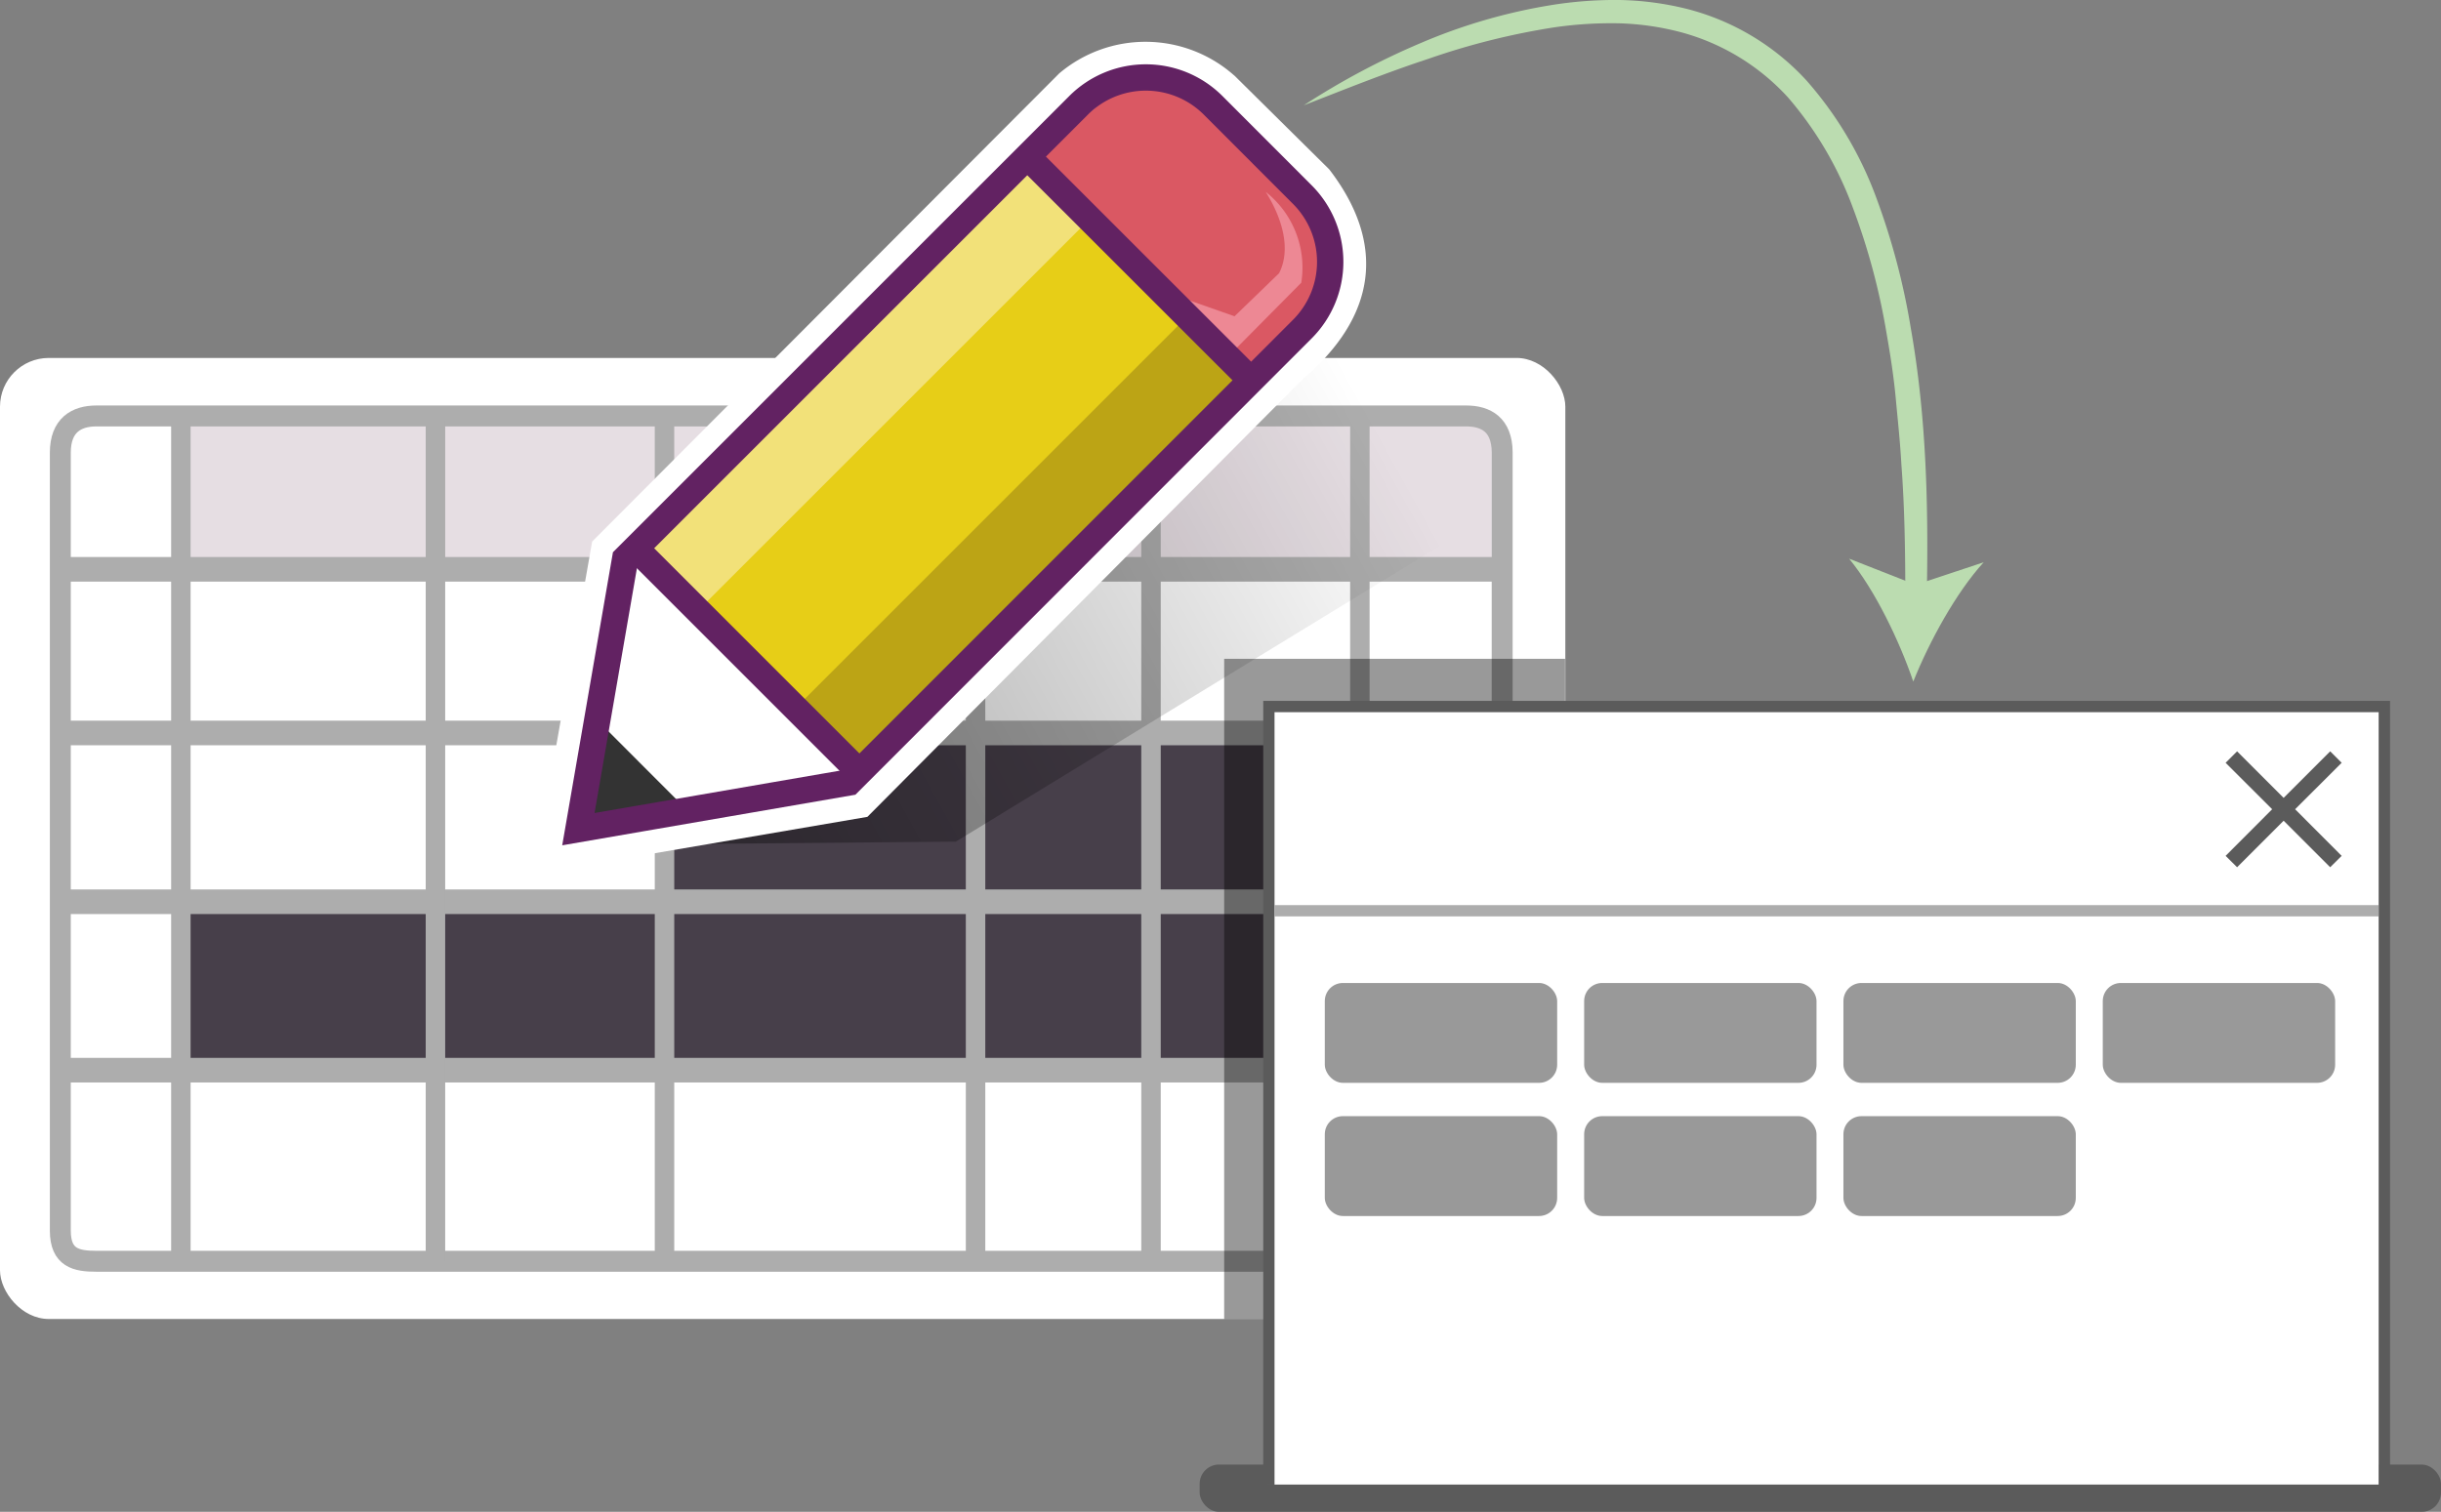 <svg xmlns="http://www.w3.org/2000/svg" xmlns:xlink="http://www.w3.org/1999/xlink" viewBox="0 0 265.88 164.72"><rect x="0" y="0" width="265.88" height="164.72" fill="#808080" stroke="none"/><defs><style>.cls-1{fill:#fff;}.cls-2{fill:#592349;opacity:0.15;isolation:isolate;}.cls-3{fill:#473f4a;}.cls-14,.cls-18,.cls-19,.cls-4,.cls-5,.cls-6{fill:none;}.cls-19,.cls-4,.cls-5,.cls-6{stroke:#adadad;}.cls-4,.cls-5,.cls-6{stroke-miterlimit:47.96;}.cls-4{stroke-width:2.28px;}.cls-5{stroke-width:2.68px;}.cls-6{stroke-width:2.12px;}.cls-7{fill:url(#linear-gradient);}.cls-8{fill:#f2e179;}.cls-9{fill:#bca415;}.cls-10{fill:#e7ce17;}.cls-11{fill:#da5863;}.cls-12{fill:#ed8894;}.cls-13{fill:#333;}.cls-14{stroke:#622262;stroke-width:2.87px;}.cls-14,.cls-18,.cls-19{stroke-miterlimit:10;}.cls-15{fill:#bbdcb0;}.cls-16{fill:#5b5b5b;}.cls-17{fill:url(#linear-gradient-2);}.cls-18{stroke:#5b5b5b;}.cls-18,.cls-19{stroke-width:1.23px;}.cls-20{fill:url(#linear-gradient-3);}.cls-21{fill:url(#linear-gradient-4);}.cls-22{fill:url(#linear-gradient-5);}.cls-23{fill:url(#linear-gradient-6);}.cls-24{fill:url(#linear-gradient-7);}.cls-25{fill:url(#linear-gradient-8);}.cls-26{fill:url(#linear-gradient-9);}</style><linearGradient id="linear-gradient" x1="68.41" y1="94.41" x2="151.17" y2="48.43" gradientUnits="userSpaceOnUse"><stop offset="0" stop-opacity="0.4"/><stop offset="1" stop-opacity="0"/></linearGradient><linearGradient id="linear-gradient-2" x1="151.55" y1="139.64" x2="152.29" y2="73.02" gradientUnits="userSpaceOnUse"><stop offset="0" stop-opacity="0.4"/><stop offset="1" stop-opacity="0.4"/></linearGradient><linearGradient id="linear-gradient-3" x1="156.9" y1="117.44" x2="157.02" y2="107.2" xlink:href="#linear-gradient-2"/><linearGradient id="linear-gradient-4" x1="185.15" y1="117.44" x2="185.26" y2="107.2" xlink:href="#linear-gradient-2"/><linearGradient id="linear-gradient-5" x1="213.39" y1="117.44" x2="213.51" y2="107.2" xlink:href="#linear-gradient-2"/><linearGradient id="linear-gradient-6" x1="241.64" y1="117.44" x2="241.75" y2="107.2" xlink:href="#linear-gradient-2"/><linearGradient id="linear-gradient-7" x1="156.9" y1="131.96" x2="157.02" y2="121.71" xlink:href="#linear-gradient-2"/><linearGradient id="linear-gradient-8" x1="185.15" y1="131.96" x2="185.26" y2="121.71" xlink:href="#linear-gradient-2"/><linearGradient id="linear-gradient-9" x1="213.39" y1="131.96" x2="213.51" y2="121.71" xlink:href="#linear-gradient-2"/></defs><g id="Layer_2" data-name="Layer 2"><g id="tooltip"><rect class="cls-1" y="39" width="170.5" height="104.71" rx="5.31"/><path class="cls-2" d="M19.77,61.29H162.49V48a3.55,3.55,0,0,0-3.63-3.46H19.77Z"/><polygon class="cls-3" points="18.88 98.22 18.88 115.71 163.6 115.71 163.6 98.33 18.88 98.22"/><polygon class="cls-3" points="72.38 80.62 72.13 98.61 163.6 98.61 163.6 81.23 72.38 80.62"/><path class="cls-4" d="M159.7,45.32H10.5c-2.17,0-3.93,1-3.93,4v84.76c0,3,1.76,3.34,3.93,3.34H159.7c2.16,0,3.92-.34,3.92-3.34V49.27C163.6,46.28,161.86,45.32,159.7,45.32Z"/><line class="cls-5" x1="6.77" y1="98.25" x2="163.19" y2="98.25"/><line class="cls-5" x1="6.77" y1="116.6" x2="163.19" y2="116.6"/><line class="cls-6" x1="47.43" y1="137.43" x2="47.43" y2="45.8"/><line class="cls-6" x1="19.7" y1="137.51" x2="19.7" y2="46.29"/><line class="cls-6" x1="72.38" y1="137.58" x2="72.38" y2="45.38"/><line class="cls-6" x1="106.26" y1="137.66" x2="106.26" y2="45.52"/><line class="cls-6" x1="125.37" y1="137.81" x2="125.37" y2="45.38"/><line class="cls-6" x1="148.12" y1="137.96" x2="148.12" y2="45.52"/><line class="cls-5" x1="6.47" y1="62.03" x2="162.89" y2="62.03"/><line class="cls-5" x1="6.47" y1="79.86" x2="162.89" y2="79.86"/><path class="cls-7" d="M61.11,92.08l43-.38,66.4-40.58,0-6.42c-.37-6.74-5.76-5.51-9.13-5.74-2-.14-24.14.09-24.14.09L76,78.5Z"/><path class="cls-1" d="M144.78,18.45,134.47,8.25l-.19-.16A14.55,14.55,0,0,0,115.37,8L64.5,59,58.13,95.22,94.48,89l47.37-47.65C150,34.45,151,26.53,144.78,18.45Z"/><rect class="cls-8" x="85.76" y="20.32" width="33.93" height="60.27" transform="translate(65.76 -57.86) rotate(45)"/><rect class="cls-9" x="99.67" y="26.08" width="17.63" height="60.27" transform="translate(71.53 -60.24) rotate(45)"/><rect class="cls-10" x="95.21" y="20.32" width="15.03" height="60.27" transform="translate(65.76 -57.86) rotate(45)"/><path class="cls-11" d="M112.8,17.26,120.13,11c2.65-2.26,5.89-2.07,9.42-.69l12.7,12.28a12.21,12.21,0,0,1,1.39,10l-7,7.47Z"/><path class="cls-12" d="M137.87,20.91c1.87,3,2.75,6.31,1.45,8.86l-4.85,4.69L128,32.19l6.42,6,7.32-7.39A10.51,10.51,0,0,0,137.87,20.91Z"/><polygon class="cls-13" points="73.86 87.28 65.8 79.21 64.06 89.23 73.86 87.28"/><path class="cls-14" d="M92.48,85.25l49.37-49.39a10.36,10.36,0,0,0,0-14.66l-9.71-9.72a10.36,10.36,0,0,0-14.66,0L68.1,60.86,63,90.34Z"/><line class="cls-14" x1="112.64" y1="17.81" x2="135.61" y2="40.77"/><line class="cls-14" x1="69.78" y1="60.29" x2="92.74" y2="83.25"/><path class="cls-15" d="M207.53,64.94c0-4.8-.07-9.61-.43-14.39-.13-2.39-.39-4.77-.61-7.15s-.59-4.74-1-7.08a72.58,72.58,0,0,0-3.68-13.71,39,39,0,0,0-7.06-12,24.34,24.34,0,0,0-11.55-7.07,29.62,29.62,0,0,0-6.84-1,43.42,43.42,0,0,0-7,.43,78.16,78.16,0,0,0-13.81,3.45c-4.54,1.49-9,3.29-13.53,5.05a81.67,81.67,0,0,1,12.87-6.84A60.88,60.88,0,0,1,169,.55,43.79,43.79,0,0,1,176.4,0a32.62,32.62,0,0,1,7.46,1,26.62,26.62,0,0,1,12.89,7.75,40.36,40.36,0,0,1,7.63,12.82,75.8,75.8,0,0,1,3.76,14.25c1.7,9.65,1.92,19.43,1.73,29.13Z"/><path class="cls-15" d="M208.4,74.26c1.73-4.33,4.65-9.69,7.67-13l-7.4,2.46-7.26-2.85C204.26,64.34,206.89,69.84,208.4,74.26Z"/><rect class="cls-16" x="130.67" y="159.57" width="135.21" height="5.15" rx="2.1"/><rect class="cls-17" x="133.34" y="71.78" width="37.13" height="71.93"/><rect class="cls-1" x="138.03" y="77.23" width="121.08" height="84.52"/><polygon class="cls-16" points="255.06 83.11 253.81 81.86 248.74 86.93 243.67 81.86 242.42 83.11 247.49 88.17 242.42 93.25 243.67 94.49 248.74 89.42 253.81 94.49 255.06 93.25 249.99 88.17 255.06 83.11"/><polyline class="cls-18" points="138.21 161.76 138.21 76.98 259.72 76.98 259.72 161.76"/><line class="cls-19" x1="259.08" y1="99.23" x2="138.8" y2="99.23"/><rect class="cls-20" x="144.3" y="107.1" width="25.31" height="10.88" rx="1.97"/><rect class="cls-21" x="172.55" y="107.1" width="25.31" height="10.88" rx="1.97"/><rect class="cls-22" x="200.79" y="107.1" width="25.31" height="10.88" rx="1.97"/><rect class="cls-23" x="229.04" y="107.1" width="25.31" height="10.88" rx="1.97"/><rect class="cls-24" x="144.3" y="121.61" width="25.31" height="10.88" rx="1.97"/><rect class="cls-25" x="172.55" y="121.61" width="25.31" height="10.88" rx="1.97"/><rect class="cls-26" x="200.79" y="121.61" width="25.31" height="10.88" rx="1.97"/></g></g></svg>